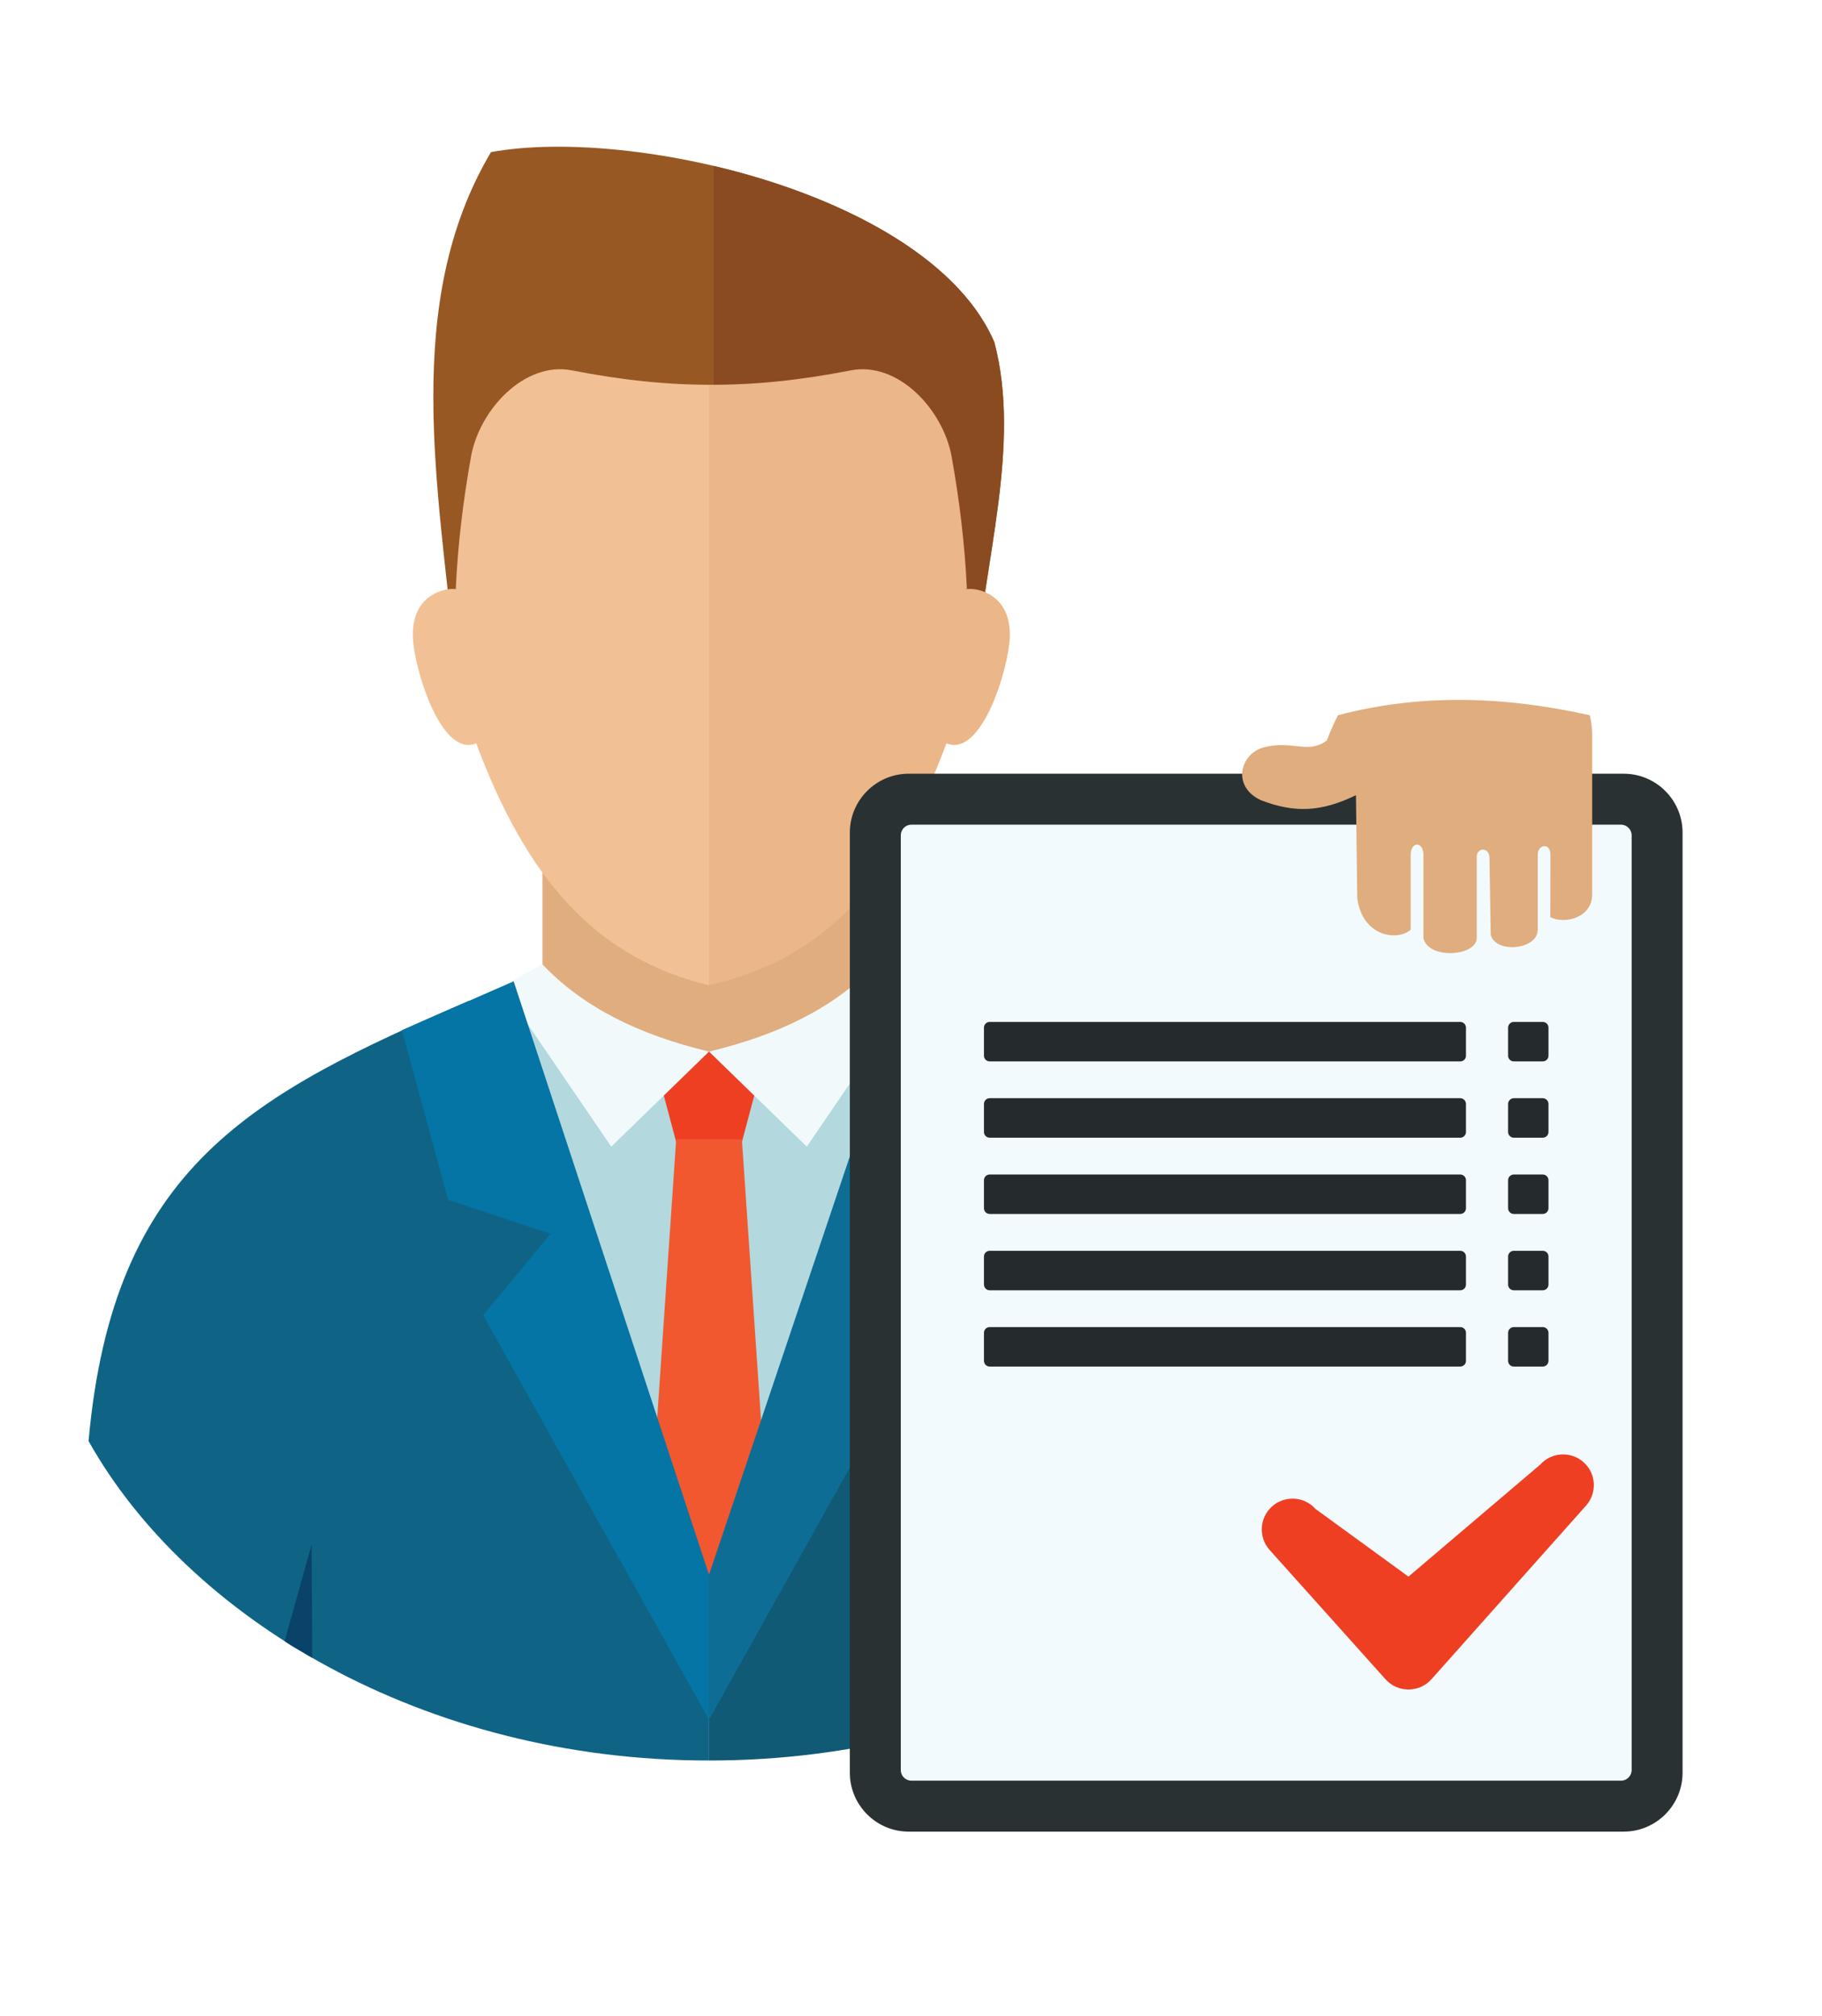 <?xml version="1.0" encoding="utf-8"?>
<!-- Generator: Adobe Illustrator 16.0.0, SVG Export Plug-In . SVG Version: 6.00 Build 0)  -->
<!DOCTYPE svg PUBLIC "-//W3C//DTD SVG 1.1//EN" "http://www.w3.org/Graphics/SVG/1.1/DTD/svg11.dtd">
<svg version="1.1" id="Layer_1" xmlns="http://www.w3.org/2000/svg" xmlns:xlink="http://www.w3.org/1999/xlink" x="0px" y="0px"
	 width="60.197px" height="66.611px" viewBox="0 0 60.197 66.611" enable-background="new 0 0 60.197 66.611" xml:space="preserve">
<g>
	<g>
		<path fill-rule="evenodd" clip-rule="evenodd" fill="#985824" d="M32.223,22.209c0.281-3.661,1.523-7.501,0.631-10.899
			c-2.08-4.856-11.909-7.146-16.632-6.285c-2.952,4.968-1.732,11.096-1.189,16.757L32.223,22.209z"/>
		<path fill-rule="evenodd" clip-rule="evenodd" fill="#8B4B20" d="M23.577,21.995V5.481c4.03,0.946,8.035,2.93,9.277,5.83
			c0.892,3.398-0.35,7.238-0.631,10.899L23.577,21.995z"/>
		<path fill-rule="evenodd" clip-rule="evenodd" fill="#B3D8DE" d="M23.425,56.563c2.609,0.037,5.175-0.075,7.709-0.34V32.968
			l-0.866-0.379c-1.905-0.834-4.264-1.792-6.844-2.143V56.563z"/>
		<path fill-rule="evenodd" clip-rule="evenodd" fill="#B3D8DE" d="M23.425,56.563c-2.608,0.037-5.173-0.075-7.708-0.34V32.968
			l0.866-0.379c1.906-0.834,4.265-1.792,6.843-2.143V56.563z"/>
		<path fill-rule="evenodd" clip-rule="evenodd" fill="#E0AD7E" d="M17.922,25.87H28.93v6.641c-3.67,2.916-7.339,3.033-11.008,0
			V25.87z"/>
		<path fill-rule="evenodd" clip-rule="evenodd" fill="#F1C195" d="M18.894,12.236c-1.56-0.304-3.053,1.291-3.333,2.854
			c-0.256,1.434-0.437,2.905-0.503,4.38c-0.041-0.007,0.188-0.012-0.126-0.012c-0.315,0-1.339,0.233-1.291,1.595
			c0.037,1.021,0.924,3.99,2.092,3.503c1.691,4.531,3.967,7.088,7.692,7.995c0.063-0.12,0.092-0.028,0.151-0.066V12.712
			C22.073,12.718,20.57,12.564,18.894,12.236z"/>
		<path fill-rule="evenodd" clip-rule="evenodd" fill="#EBB688" d="M28.109,12.236c1.56-0.304,3.052,1.291,3.333,2.854
			c0.257,1.434,0.437,2.905,0.503,4.38c0.041-0.007-0.188-0.012,0.127-0.012c0.314,0,1.339,0.233,1.29,1.595
			c-0.036,1.021-0.924,3.99-2.092,3.503c-1.715,4.593-4.027,7.122-7.844,7.995V12.712C24.929,12.718,26.432,12.564,28.109,12.236z"
			/>
		<polygon fill-rule="evenodd" clip-rule="evenodd" fill="#EF3F23" points="23.425,34.741 25.308,34.741 24.511,37.729 
			23.427,37.729 23.425,37.729 22.341,37.729 21.544,34.741 		"/>
		<polygon fill-rule="evenodd" clip-rule="evenodd" fill="#F1582F" points="24.511,37.638 25.282,48.94 23.425,52.328 21.57,48.94 
			22.341,37.638 		"/>
		<path fill-rule="evenodd" clip-rule="evenodd" fill="#F1F9FB" d="M23.425,34.741l-3.229,3.14l-3.614-5.292l1.34-0.729
			C19.274,33.285,21.127,34.192,23.425,34.741z"/>
		<path fill-rule="evenodd" clip-rule="evenodd" fill="#0F6486" d="M23.425,52.024l-7.927-18.962
			C8.335,36.153,3.735,38.535,2.926,47.608c3.255,5.807,11.026,10.56,20.5,10.553V52.024z"/>
		<path fill-rule="evenodd" clip-rule="evenodd" fill="#0A436A" d="M9.403,54.219c0.286,0.201,0.612,0.364,0.914,0.553l-0.021-3.753
			L9.403,54.219z"/>
		<polygon fill-rule="evenodd" clip-rule="evenodd" fill="#0475A4" points="23.425,52.024 23.425,56.813 15.964,43.452 
			18.184,40.761 14.805,39.635 13.279,34.035 16.971,32.421 		"/>
		<path fill-rule="evenodd" clip-rule="evenodd" fill="#F1F9FB" d="M23.425,34.741l3.23,3.14l3.614-5.292l-1.339-0.729
			C27.578,33.285,25.724,34.192,23.425,34.741z"/>
		<path fill-rule="evenodd" clip-rule="evenodd" fill="#105A76" d="M23.425,52.024l7.928-18.962
			c7.163,3.091,11.764,5.473,12.572,14.546c-3.255,5.807-11.025,10.56-20.5,10.553V52.024z"/>
		<path fill-rule="evenodd" clip-rule="evenodd" fill="#0A436A" d="M37.448,54.219c-0.286,0.201-0.613,0.364-0.913,0.553
			l0.021-3.753L37.448,54.219z"/>
		<polygon fill-rule="evenodd" clip-rule="evenodd" fill="#0E6D95" points="23.425,52.024 23.425,56.813 30.887,43.452 
			28.668,40.761 32.047,39.635 33.573,34.035 30.014,32.45 		"/>
	</g>
	<g>
		<path fill-rule="evenodd" clip-rule="evenodd" fill="#2A3133" d="M53.647,25.561H30.021c-1.069,0-1.943,0.874-1.943,1.944v31.063
			c0,1.068,0.874,1.943,1.943,1.943h23.626c1.069,0,1.943-0.875,1.943-1.943V27.505C55.591,26.435,54.717,25.561,53.647,25.561z"/>
		<path fill-rule="evenodd" clip-rule="evenodd" fill="#F2FAFD" d="M30.111,27.244h23.446c0.192,0,0.351,0.158,0.351,0.351v30.882
			c0,0.192-0.158,0.351-0.351,0.351H30.111c-0.193,0-0.35-0.158-0.35-0.351V27.595C29.761,27.402,29.918,27.244,30.111,27.244z"/>
		<path fill-rule="evenodd" clip-rule="evenodd" fill="#252A2C" d="M48.245,35.065H32.697c-0.104,0-0.188-0.084-0.188-0.188V33.95
			c0-0.104,0.085-0.189,0.188-0.189h15.548c0.104,0,0.189,0.085,0.189,0.189v0.928C48.435,34.981,48.349,35.065,48.245,35.065z"/>
		<path fill-rule="evenodd" clip-rule="evenodd" fill="#252A2C" d="M48.245,37.586H32.697c-0.104,0-0.188-0.085-0.188-0.189v-0.926
			c0-0.104,0.085-0.19,0.188-0.19h15.548c0.104,0,0.189,0.087,0.189,0.19v0.926C48.435,37.501,48.349,37.586,48.245,37.586z"/>
		<path fill-rule="evenodd" clip-rule="evenodd" fill="#252A2C" d="M48.245,40.105H32.697c-0.104,0-0.188-0.085-0.188-0.188V38.99
			c0-0.104,0.085-0.188,0.188-0.188h15.548c0.104,0,0.189,0.085,0.189,0.188v0.927C48.435,40.021,48.349,40.105,48.245,40.105z"/>
		<path fill-rule="evenodd" clip-rule="evenodd" fill="#252A2C" d="M48.245,42.627H32.697c-0.104,0-0.188-0.085-0.188-0.19v-0.926
			c0-0.104,0.085-0.189,0.188-0.189h15.548c0.104,0,0.189,0.085,0.189,0.189v0.926C48.435,42.542,48.349,42.627,48.245,42.627z"/>
		<path fill-rule="evenodd" clip-rule="evenodd" fill="#252A2C" d="M48.245,45.146H32.697c-0.104,0-0.188-0.085-0.188-0.188v-0.927
			c0-0.104,0.085-0.189,0.188-0.189h15.548c0.104,0,0.189,0.085,0.189,0.189v0.927C48.435,45.062,48.349,45.146,48.245,45.146z"/>
		<path fill-rule="evenodd" clip-rule="evenodd" fill="#252A2C" d="M50.971,35.065h-0.956c-0.104,0-0.189-0.084-0.189-0.188V33.95
			c0-0.104,0.086-0.189,0.189-0.189h0.956c0.104,0,0.189,0.085,0.189,0.189v0.928C51.16,34.981,51.075,35.065,50.971,35.065z"/>
		<path fill-rule="evenodd" clip-rule="evenodd" fill="#252A2C" d="M50.971,37.586h-0.956c-0.104,0-0.189-0.085-0.189-0.189v-0.926
			c0-0.104,0.086-0.19,0.189-0.19h0.956c0.104,0,0.189,0.087,0.189,0.19v0.926C51.16,37.501,51.075,37.586,50.971,37.586z"/>
		<path fill-rule="evenodd" clip-rule="evenodd" fill="#252A2C" d="M50.971,40.105h-0.956c-0.104,0-0.189-0.085-0.189-0.188V38.99
			c0-0.104,0.086-0.188,0.189-0.188h0.956c0.104,0,0.189,0.085,0.189,0.188v0.927C51.16,40.021,51.075,40.105,50.971,40.105z"/>
		<path fill-rule="evenodd" clip-rule="evenodd" fill="#252A2C" d="M50.971,42.627h-0.956c-0.104,0-0.189-0.085-0.189-0.19v-0.926
			c0-0.104,0.086-0.189,0.189-0.189h0.956c0.104,0,0.189,0.085,0.189,0.189v0.926C51.16,42.542,51.075,42.627,50.971,42.627z"/>
		<path fill-rule="evenodd" clip-rule="evenodd" fill="#252A2C" d="M50.971,45.146h-0.956c-0.104,0-0.189-0.085-0.189-0.188v-0.927
			c0-0.104,0.086-0.189,0.189-0.189h0.956c0.104,0,0.189,0.085,0.189,0.189v0.927C51.16,45.062,51.075,45.146,50.971,45.146z"/>
		<path fill-rule="evenodd" clip-rule="evenodd" fill="#EF3F23" d="M41.946,51.205c-0.373-0.418-0.338-1.061,0.08-1.436
			c0.418-0.374,1.062-0.338,1.435,0.08l3.073,2.237l4.352-3.699c0.374-0.418,1.017-0.453,1.435-0.079
			c0.418,0.373,0.453,1.016,0.079,1.434c-1.702,1.911-3.403,3.823-5.105,5.734c-0.192,0.216-0.456,0.329-0.724,0.338h-0.001h-0.022
			l-0.002,0.002h-0.022l-0.002-0.002h-0.022h-0.002c-0.267-0.009-0.531-0.122-0.724-0.338L41.946,51.205z"/>
		<path fill-rule="evenodd" clip-rule="evenodd" fill="#E0AD7E" d="M52.526,23.63c0.039,0.167,0.065,0.347,0.078,0.542v5.371
			c0.005,0.793-0.94,0.997-1.384,0.756l0.004-2.06c0-0.42-0.419-0.335-0.419-0.01v2.517c-0.037,0.627-1.381,0.766-1.553,0.139
			l-0.042-2.559c-0.023-0.371-0.44-0.313-0.42-0.003v2.685c-0.038,0.584-1.591,0.698-1.762-0.012v-2.795
			c-0.038-0.423-0.416-0.385-0.421,0.038v2.476c-0.419,0.378-1.593,0.252-1.765-1.046l-0.043-3.398
			c-1.151,0.557-2.029,0.594-3.142,0.164c-0.997-0.463-0.673-1.594,0.167-1.762c0.923-0.21,1.389,0.249,2.014-0.21
			c0.089-0.241,0.215-0.536,0.366-0.833C46.936,22.906,49.714,23.001,52.526,23.63z"/>
	</g>
</g>
</svg>
